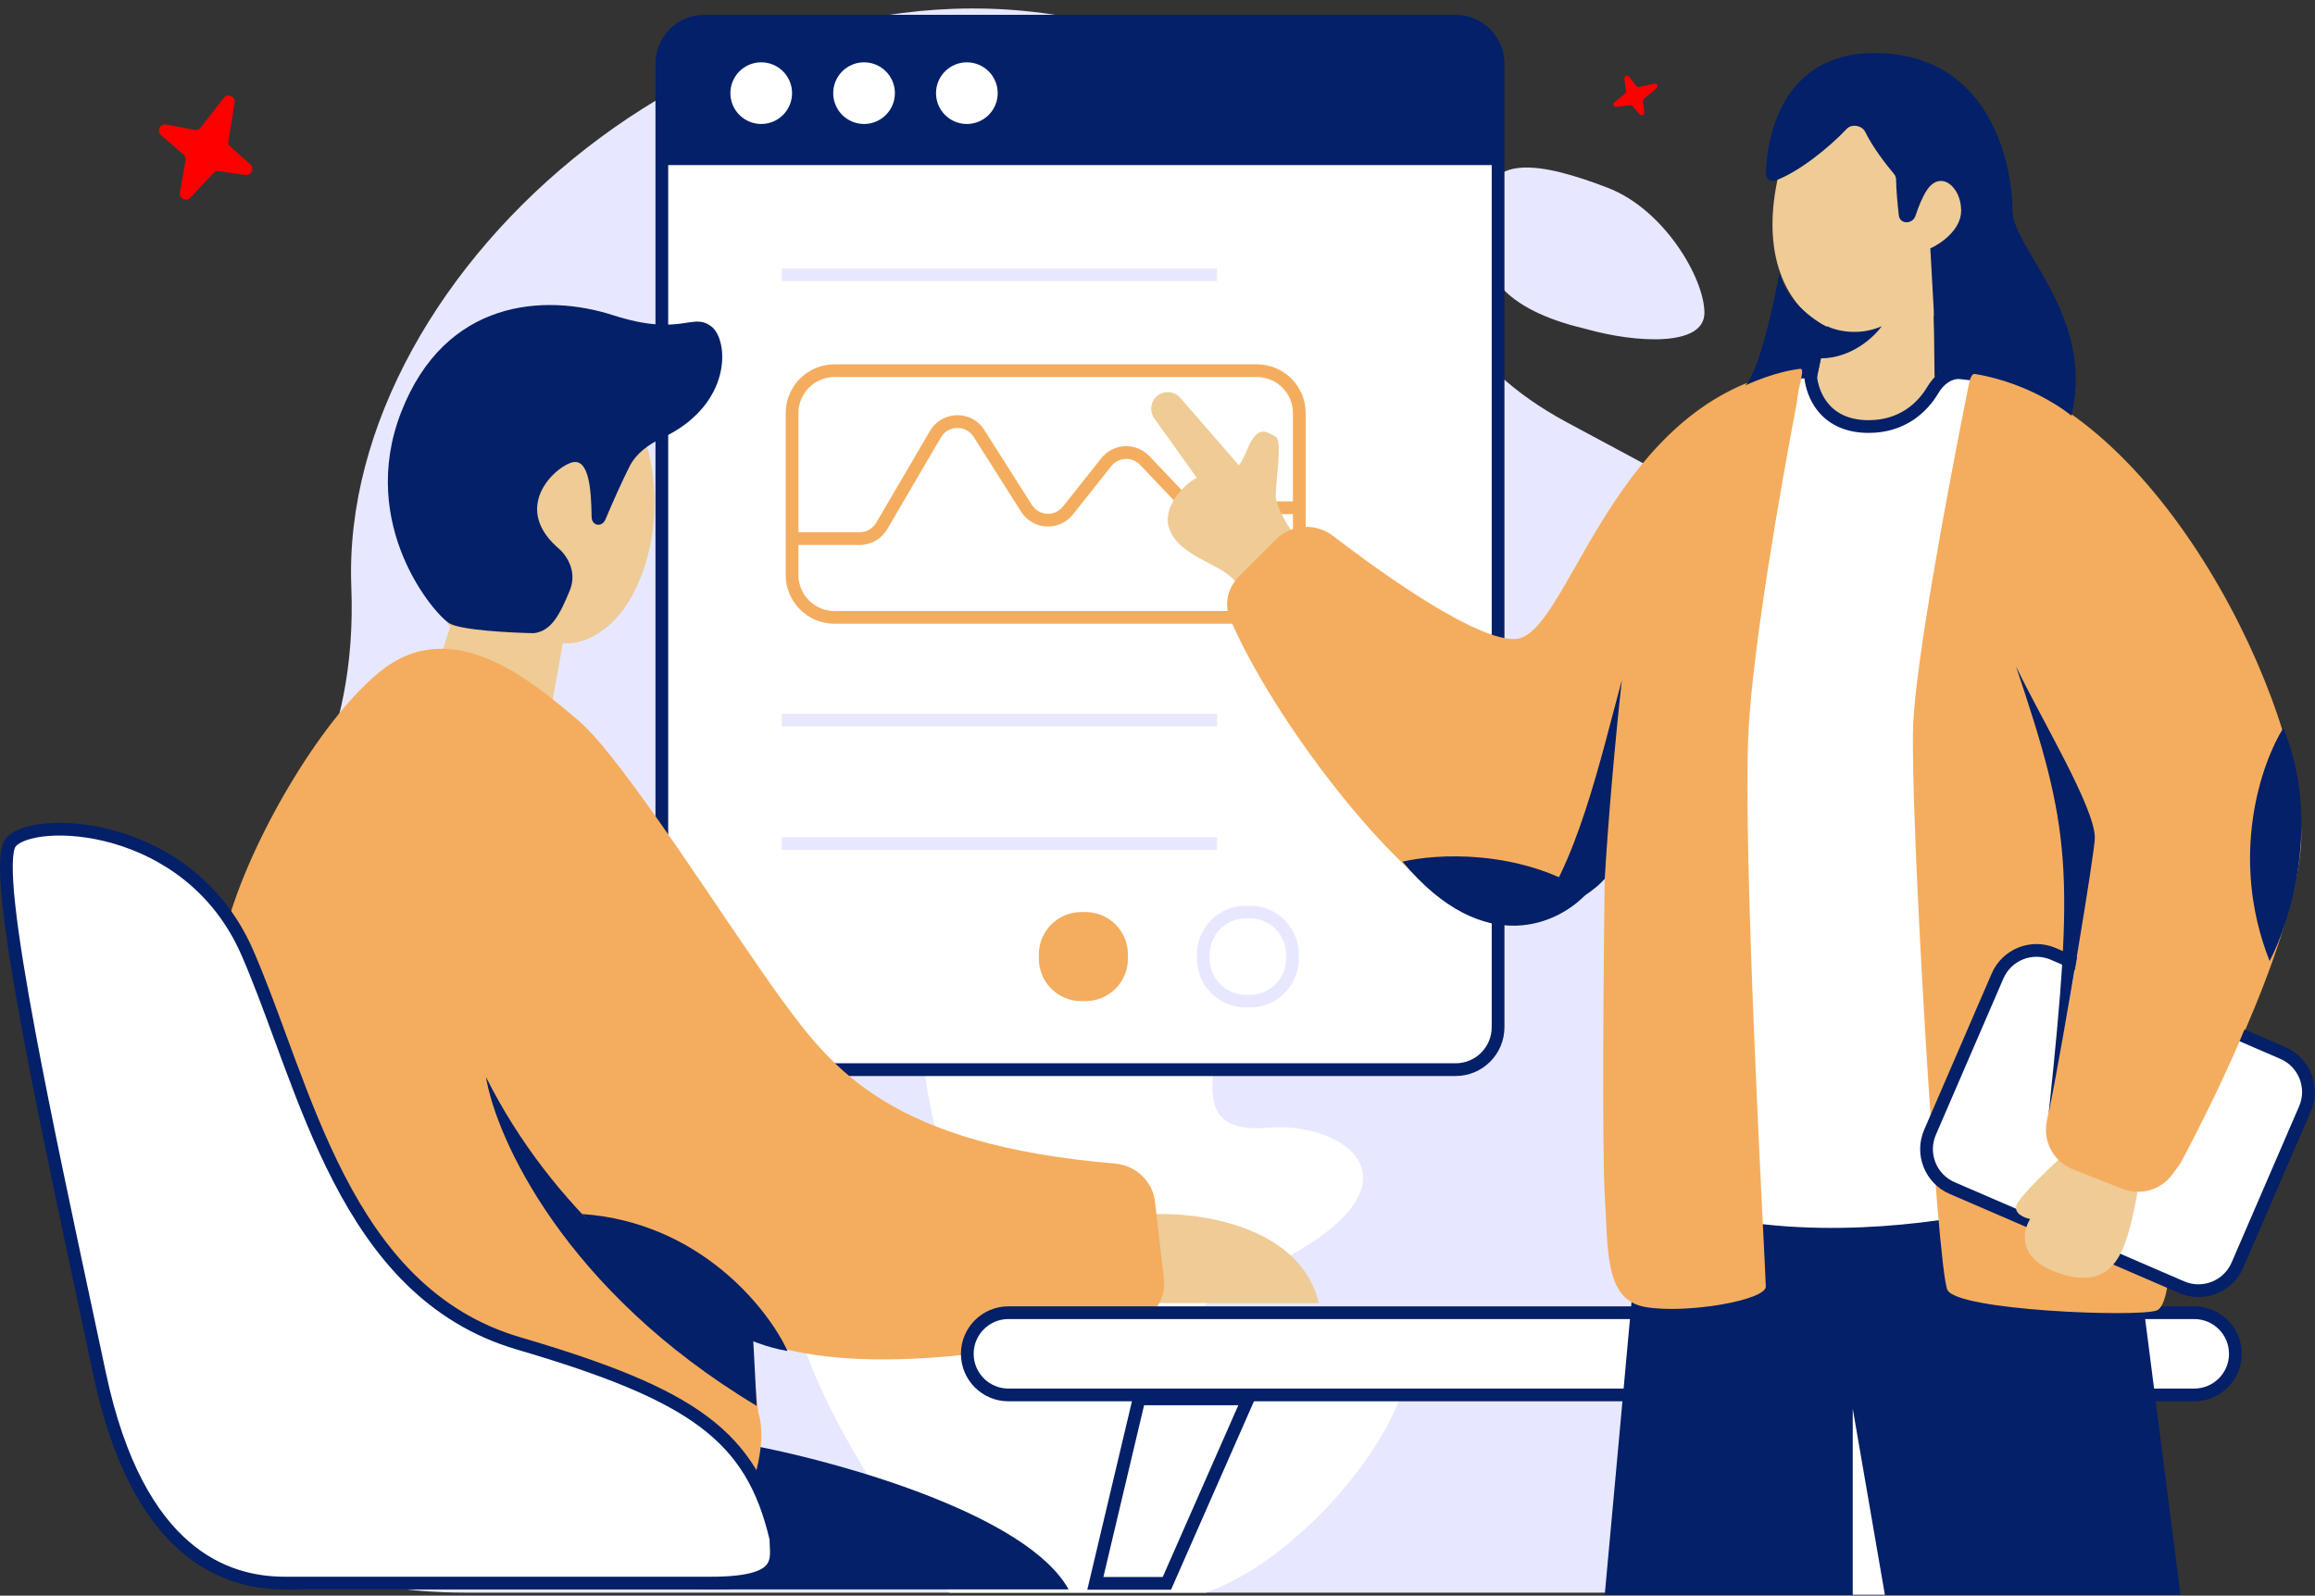 <svg width="2811" height="1938" viewBox="0 0 2811 1938" fill="none" xmlns="http://www.w3.org/2000/svg">
<rect x="0" y="0" width="2811" height="1938" fill="#333333" stroke="none"/>
<g clip-path="url(#clip0_1_2)">
<path d="M2069.6 379.983C2069.6 421.884 1985.1 416.268 1926.6 399.775C1842.09 379.983 1783.59 340.399 1803.09 254.635C1803.09 185.364 1871.35 196.83 1952.6 228.246C2020.85 254.635 2069.6 338.082 2069.6 379.983Z" fill="#E7E8FF"/>
<path d="M108.182 1521.24C108.182 1612.74 150.139 1702.04 201.683 1775.93C281.795 1890.77 424.178 1934.38 564.139 1934.38H2233.13C2330.12 1934.38 2394.35 1797.29 2397.53 1700.29C2402.25 1556.1 2484.64 1392.75 2460.61 1150.11C2423.15 771.98 2168.43 656.44 1902.47 512.9C1636.51 369.348 1808.82 159.277 1351.82 33.234C894.821 -92.808 411.599 323.833 426.582 712.46C441.566 1101.09 108.182 1157.11 108.182 1521.24Z" fill="#E7E8FF"/>
<path d="M1153.22 1934.38H1464.3C1633.03 1873.69 1801.76 1594 1646.21 1623.02C1490.67 1652.05 1337.76 1638.86 1540.76 1538.59C1743.76 1438.32 1633.03 1361.81 1540.76 1369.72C1448.49 1377.64 1464.3 1314.31 1501.21 1192.94C1538.12 1071.56 1501.21 960.74 1398.4 960.74C1295.58 960.74 1377.31 1261.54 1295.58 1282.65C1213.85 1303.76 1253.4 1163.91 1153.22 1192.94C1053.03 1221.96 1216.49 1567.61 1153.22 1538.59C1089.94 1509.57 1097.85 1369.72 984.49 1475.26C893.799 1559.7 1059.19 1816.52 1153.22 1934.38Z" fill="white"/>
<path d="M803.633 77.3C803.633 48.827 826.714 25.746 855.187 25.746H1767.5C1795.97 25.746 1819.05 48.827 1819.05 77.3V1247.62C1819.05 1276.1 1795.97 1299.18 1767.5 1299.18H855.187C826.714 1299.18 803.633 1276.1 803.633 1247.62V77.3Z" fill="white"/>
<path fill-rule="evenodd" clip-rule="evenodd" d="M795.906 77.3C795.906 44.56 822.447 18.019 855.187 18.019H1767.5C1800.24 18.019 1826.78 44.56 1826.78 77.3V1247.62C1826.78 1280.36 1800.24 1306.9 1767.5 1306.9H855.187C822.447 1306.9 795.906 1280.36 795.906 1247.62V77.3ZM855.187 33.473C830.982 33.473 811.36 53.095 811.36 77.3V1247.62C811.36 1271.83 830.982 1291.45 855.187 1291.45H1767.5C1791.7 1291.45 1811.32 1271.83 1811.32 1247.62V77.3C1811.32 53.095 1791.7 33.473 1767.5 33.473H855.187Z" fill="#032068"/>
<path d="M803.633 77.3C803.633 48.827 826.714 25.746 855.187 25.746H1767.5C1795.97 25.746 1819.05 48.827 1819.05 77.3V200.531H803.633V77.3Z" fill="#032068"/>
<path d="M961.77 113.138C961.77 133.823 945 150.592 924.32 150.592C903.634 150.592 886.865 133.823 886.865 113.138C886.865 92.453 903.634 75.684 924.32 75.684C945 75.684 961.77 92.453 961.77 113.138ZM1086.63 113.138C1086.63 133.823 1069.86 150.592 1049.17 150.592C1028.49 150.592 1011.72 133.823 1011.72 113.138C1011.72 92.453 1028.49 75.684 1049.17 75.684C1069.86 75.684 1086.63 92.453 1086.63 113.138ZM1211.47 113.138C1211.47 133.823 1194.7 150.592 1174.01 150.592C1153.33 150.592 1136.56 133.823 1136.56 113.138C1136.56 92.453 1153.33 75.684 1174.01 75.684C1194.7 75.684 1211.47 92.453 1211.47 113.138Z" fill="white"/>
<path fill-rule="evenodd" clip-rule="evenodd" d="M1477.8 341.427H949.29V325.973H1477.8V341.427ZM1477.8 882.43H949.29V866.97H1477.8V882.43ZM1477.8 1032.24H949.29V1016.79H1477.8V1032.24Z" fill="#E7E8FF"/>
<path fill-rule="evenodd" clip-rule="evenodd" d="M954.05 501.78C954.05 469.04 980.59 442.496 1013.33 442.496H1526.13C1558.87 442.496 1585.41 469.04 1585.41 501.78V698.3C1585.41 731.04 1558.87 757.58 1526.13 757.58H1013.33C980.59 757.58 954.05 731.04 954.05 698.3V501.78ZM1013.33 457.95C989.13 457.95 969.5 477.57 969.5 501.78V698.3C969.5 722.5 989.13 742.13 1013.33 742.13H1526.13C1550.34 742.13 1569.96 722.5 1569.96 698.3V501.78C1569.96 477.57 1550.34 457.95 1526.13 457.95H1013.33Z" fill="#F4AD5E"/>
<path d="M1261.41 1159.3C1261.41 1130.83 1284.49 1107.75 1312.97 1107.75H1318.06C1346.53 1107.75 1369.61 1130.83 1369.61 1159.3V1164.39C1369.61 1192.86 1346.53 1215.95 1318.06 1215.95H1312.97C1284.49 1215.95 1261.41 1192.86 1261.41 1164.39V1159.3Z" fill="#F4AD5E"/>
<path fill-rule="evenodd" clip-rule="evenodd" d="M1453.44 1159.3C1453.44 1126.56 1479.98 1100.02 1512.72 1100.02H1517.81C1550.55 1100.02 1577.09 1126.56 1577.09 1159.3V1164.39C1577.09 1197.13 1550.55 1223.67 1517.81 1223.67H1512.72C1479.98 1223.67 1453.44 1197.13 1453.44 1164.39V1159.3ZM1512.72 1115.47C1488.52 1115.47 1468.89 1135.1 1468.89 1159.3V1164.39C1468.89 1188.6 1488.52 1208.22 1512.72 1208.22H1517.81C1542.02 1208.22 1561.64 1188.6 1561.64 1164.39V1159.3C1561.64 1135.1 1542.02 1115.47 1517.81 1115.47H1512.72Z" fill="#E7E8FF"/>
<path fill-rule="evenodd" clip-rule="evenodd" d="M1182.18 530.51C1172.88 515.84 1151.34 516.22 1142.56 531.22L1077.28 642.74C1070.35 654.58 1057.65 661.87 1043.92 661.87H961.78V646.41H1043.92C1052.16 646.41 1059.78 642.04 1063.94 634.93L1129.22 523.41C1143.85 498.43 1179.73 497.79 1195.24 522.24L1252.95 613.24C1261.5 626.73 1280.8 627.75 1290.72 615.23L1337.26 556.56C1351.87 538.14 1379.39 536.91 1395.58 553.95L1440.97 601.73C1445.35 606.35 1451.43 608.96 1457.79 608.96H1573.52V624.41H1457.79C1447.2 624.41 1437.07 620.06 1429.77 612.38L1384.37 564.6C1374.66 554.37 1358.14 555.11 1349.37 566.16L1302.83 624.84C1286.3 645.68 1254.14 643.99 1239.89 621.52L1182.18 530.51Z" fill="#F4AD5E"/>
<path d="M1297.53 1930.43C1247.59 1840.54 1027.03 1778.29 922.99 1757.49L835.41 1930.43H1297.53Z" fill="#032068"/>
<path d="M546.578 761.44L522.791 835.92L664.045 888.71L683.493 781.22C706.222 783.83 758.153 768.04 784.049 684.05C816.418 579.06 773.763 446.154 683.861 432.788C593.96 419.422 528.37 495.2 511.962 593.9C498.836 672.85 529.57 738.49 546.578 761.44Z" fill="#EFCB96"/>
<path d="M546.037 757.31C560.542 765.48 620.267 768.54 648.316 769.05C668.946 766.34 679.155 748.21 691.862 717.15C702.028 692.31 685.896 671.77 676.559 664.6C619.453 613.34 678.098 563.66 696.55 561.24C715.312 558.77 717.911 595.03 718.37 627.91C718.522 638.79 731.013 640.87 735.2 630.83C744.681 608.09 755.488 584.38 764.367 566.66C772.526 550.38 787.717 539.71 804.176 531.92C890.04 491.31 885.148 412.946 863.781 396.544C840.439 378.626 827.731 409.679 744.455 382.85C661.179 356.021 540.439 363.498 487.11 500.63C433.781 637.75 527.905 747.1 546.037 757.31Z" fill="#032068"/>
<path d="M1601.31 1582.7C1579.74 1490.36 1458.74 1472.23 1400.94 1474.72L1393.24 1582.7H1601.31Z" fill="#EFCB96"/>
<path d="M465.216 812.82C395.302 866.08 308.271 1011.61 277.55 1116.94C201.159 1378.86 99.156 1889.86 367.275 1930.43C595.099 1930.7 784.691 1930.54 851.01 1930.43C882.002 1883.69 939.37 1776.82 920.9 1715.87L910.501 1624.32C1032.28 1677.78 1251.43 1640.27 1377.08 1606.93C1401.09 1600.56 1416.13 1577.29 1413.26 1552.61L1402.42 1459.42C1399.52 1434.48 1378.9 1415.36 1353.88 1413.24C1082.14 1390.25 1011.28 1299.4 947.95 1212.33C881.37 1120.77 756.524 921.02 702.424 875.24C648.324 829.46 552.609 746.23 465.216 812.82Z" fill="#F4AD5E"/>
<path d="M590.067 1308.04C669.968 1467.84 806.467 1578.54 914.67 1628.48L918.83 1707.55C685.782 1567.72 602.551 1382.95 590.067 1308.04Z" fill="#032068"/>
<path d="M956.28 1640.96C932.7 1589.64 849.745 1484.49 706.589 1474.5C749.591 1523.05 859.733 1624.32 956.28 1640.96Z" fill="#032068"/>
<path d="M121.043 1669.09C167.725 1888.94 275.26 1922.78 346.118 1922.78H862.957C954.65 1922.78 942.15 1893.94 942.15 1868.96C912.97 1744.04 842.116 1694.08 629.545 1631.62C416.974 1569.16 371.126 1319.34 300.269 1156.95C229.412 994.56 37.682 990.4 12.674 1023.71C-12.335 1057.02 62.69 1394.28 121.043 1669.09Z" fill="white"/>
<path fill-rule="evenodd" clip-rule="evenodd" d="M31.887 1020.49C24.73 1023.03 20.657 1025.94 18.853 1028.35C18.362 1029 17.462 1030.87 16.726 1034.83C16.022 1038.63 15.592 1043.63 15.482 1049.87C15.263 1062.34 16.331 1078.95 18.531 1099.12C22.927 1139.42 31.74 1193.05 43.194 1254.42C62.117 1355.81 88.149 1477.8 113.091 1594.69C118.335 1619.26 123.53 1643.61 128.601 1667.49C151.723 1776.38 189.671 1838.05 229.568 1872.54C269.364 1906.94 311.977 1915.06 346.118 1915.06H862.956C885.563 1915.06 901.231 1913.27 912.043 1910.42C922.84 1907.57 928.15 1903.83 930.92 1900.39C933.64 1897.02 934.73 1892.95 934.95 1887.58C935.06 1884.87 934.95 1882.01 934.79 1878.84C934.77 1878.4 934.74 1877.96 934.72 1877.51C934.59 1875.08 934.45 1872.47 934.43 1869.87C920.14 1809.26 895.968 1767.5 849.987 1733.05C803.262 1698.04 733.598 1670.25 627.367 1639.03C518.211 1606.96 452.262 1526.78 404.902 1435.31C381.229 1389.59 362.078 1340.82 344.476 1293.54C340.594 1283.11 336.791 1272.76 333.032 1262.54C319.692 1226.25 306.918 1191.51 293.186 1160.04C258.869 1081.39 195.348 1041.05 137.148 1024.37C108.012 1016.02 80.411 1013.66 58.795 1015.34C47.978 1016.18 38.861 1018.02 31.887 1020.49ZM141.407 1009.51C203.038 1027.18 270.811 1070.12 307.351 1153.86C321.285 1185.79 334.271 1221.12 347.637 1257.48C351.372 1267.63 355.136 1277.87 358.96 1288.14C376.525 1335.33 395.408 1383.36 418.626 1428.21C465.047 1517.86 528.308 1593.82 631.723 1624.21C738.063 1655.45 810.113 1683.87 859.253 1720.68C908.925 1757.9 934.76 1803.35 949.67 1867.2L949.88 1868.07V1868.96C949.88 1871.41 950.01 1873.9 950.15 1876.63C950.18 1877.09 950.2 1877.57 950.22 1878.05C950.39 1881.24 950.54 1884.73 950.39 1888.23C950.09 1895.3 948.57 1903.13 942.95 1910.09C937.39 1916.99 928.64 1922.02 915.99 1925.36C903.354 1928.69 886.198 1930.51 862.956 1930.51H346.118C309.401 1930.51 262.818 1921.71 219.461 1884.23C176.205 1846.83 137.045 1781.66 113.484 1670.7C108.422 1646.86 103.232 1622.54 97.993 1597.99C73.05 1481.1 46.965 1358.86 28.001 1257.26C16.53 1195.79 7.629 1141.69 3.168 1100.79C0.94 1080.37 -0.206 1063.02 0.03 1049.59C0.148 1042.89 0.613 1036.96 1.53 1032.02C2.414 1027.25 3.859 1022.58 6.494 1019.07C10.942 1013.14 18.331 1008.9 26.722 1005.93C35.298 1002.88 45.816 1000.85 57.597 999.93C81.178 998.1 110.627 1000.69 141.407 1009.51Z" fill="#032068"/>
<path d="M2664.37 1594.38H1224.48C1196.9 1594.38 1174.54 1616.73 1174.54 1644.32C1174.54 1671.9 1196.9 1694.25 1224.48 1694.25H2664.37C2691.95 1694.25 2714.31 1671.9 2714.31 1644.32C2714.31 1616.73 2691.95 1594.38 2664.37 1594.38Z" fill="white"/>
<path fill-rule="evenodd" clip-rule="evenodd" d="M1166.81 1644.32C1166.81 1612.47 1192.63 1586.65 1224.48 1586.65H2664.37C2696.22 1586.65 2722.04 1612.47 2722.04 1644.32C2722.04 1676.16 2696.22 1701.98 2664.37 1701.98H1224.48C1192.63 1701.98 1166.81 1676.16 1166.81 1644.32ZM1224.48 1602.1C1201.17 1602.1 1182.27 1621 1182.27 1644.32C1182.27 1667.63 1201.17 1686.53 1224.48 1686.53H2664.37C2687.68 1686.53 2706.58 1667.63 2706.58 1644.32C2706.58 1621 2687.69 1602.1 2664.37 1602.1H1224.48Z" fill="#032068"/>
<path d="M1330.01 1923.13L1383.1 1699.04H1515.47L1416.88 1923.13H1330.01Z" fill="white"/>
<path fill-rule="evenodd" clip-rule="evenodd" d="M1376.99 1691.31H1527.31L1421.92 1930.85H1320.24L1376.99 1691.31ZM1389.21 1706.76L1339.79 1915.4H1411.84L1503.63 1706.76H1389.21Z" fill="#032068"/>
<path d="M2543.19 1923.13L2492.61 1699.04H2357.74L2454.68 1923.13H2543.19Z" fill="white"/>
<path fill-rule="evenodd" clip-rule="evenodd" d="M2500.86 1688.73H2342.04L2447.91 1933.44H2556.09L2500.86 1688.73ZM2484.37 1709.35L2530.29 1912.82H2461.45L2373.43 1709.35H2484.37Z" fill="#032068"/>
<path d="M2008.99 101.655L1990.08 105.741C1988.93 105.99 1987.76 105.577 1987.05 104.671L1978 93.153C1976.05 90.675 1972 92.506 1972.42 95.677L1974.38 110.686C1974.53 111.782 1974.08 112.893 1973.21 113.61L1960.21 124.317C1957.76 126.33 1959.3 130.215 1962.4 129.842L1979.52 127.78C1980.53 127.659 1981.51 128.031 1982.17 128.78L1991.09 139.002C1993.1 141.305 1996.95 139.465 1996.58 136.384L1994.93 123.007C1994.8 121.933 1995.23 120.846 1996.08 120.134L2011.5 107.104C2014.03 104.973 2012.18 100.966 2008.99 101.655Z" fill="#FF0000"/>
<path d="M271.728 118.901L243.687 155.07C241.98 157.271 239.198 158.329 236.473 157.815L201.814 151.275C194.358 149.868 189.859 159.306 195.614 164.284L222.853 187.846C224.842 189.566 225.781 192.215 225.324 194.815L218.49 233.666C217.206 240.97 226.135 245.491 231.19 240.096L259.171 210.239C260.814 208.486 263.195 207.639 265.567 207.965L297.949 212.406C305.244 213.406 309.375 204.251 303.828 199.376L279.746 178.211C277.812 176.512 276.888 173.926 277.303 171.375L284.896 124.706C286.138 117.073 276.455 112.804 271.728 118.901Z" fill="#FF0000"/>
<path d="M2219.05 397.387L2202.41 476.46V526.39L2239.86 559.69L2352.22 547.2V472.29L2348.06 384.901C2393.83 326.639 2410.48 214.279 2360.54 156.017C2310.6 97.756 2181.6 89.433 2156.63 226.763C2136.65 336.628 2189.92 386.289 2219.05 397.387Z" fill="#EFCB96"/>
<path d="M1948.55 1937.16L1991.18 1471.06H2588.01L2647.69 1937.16H1948.55Z" fill="#032068"/>
<path d="M1549.04 601.3C1549.04 614.62 1562.91 637.37 1569.85 647.08L1561.53 697.02L1499.1 705.34C1482.46 684.53 1432.52 676.21 1420.03 642.92C1410.05 616.28 1438.07 587.43 1453.33 580.49L1401.6 508.08C1395.55 499.6 1396.97 487.9 1404.88 481.13C1413.27 473.94 1425.88 474.86 1433.13 483.2L1503.27 563.85C1503.27 566.62 1505.76 566.35 1515.75 543.04C1528.23 513.91 1540.72 526.39 1549.04 530.56C1557.37 534.72 1549.04 584.66 1549.04 601.3Z" fill="#EFCB96"/>
<path d="M2268.99 518.07C2212.39 518.07 2198.25 473.68 2198.25 451.487C2158.29 451.487 2132.13 470.99 2123.8 476.54L2056.75 667.89L2044.27 1475.23C2184.1 1518.51 2360.55 1493.26 2431.29 1475.23L2477.07 480.62C2449.56 463.11 2409.37 455.469 2380.49 452.749C2366.36 451.418 2354.2 461.42 2346.98 473.64C2334.43 494.88 2309.9 518.07 2268.99 518.07Z" fill="white"/>
<path fill-rule="evenodd" clip-rule="evenodd" d="M2130.25 481.51L2064.46 669.26L2052.09 1469.51C2185.51 1508.81 2351.35 1486.6 2423.84 1469.11L2469.14 484.84C2443.36 469.95 2407 463.01 2379.77 460.44C2369.96 459.52 2360.17 466.51 2353.63 477.57C2340.1 500.47 2313.36 525.8 2268.99 525.8C2238.37 525.8 2218.38 513.64 2206.26 497.8C2196.74 485.36 2192.36 471.04 2191 459.44C2160.39 461.39 2139.5 475.24 2130.25 481.51ZM2121.2 468.97C2131.16 462.19 2158.25 443.759 2198.25 443.759H2205.97V451.487C2205.97 461.25 2209.15 476.14 2218.53 488.41C2227.63 500.31 2243.02 510.34 2268.99 510.34C2306.45 510.34 2328.76 489.29 2340.33 469.71C2348.24 456.33 2362.76 443.317 2381.22 445.055C2410.38 447.803 2452.1 455.571 2481.22 474.1L2484.99 476.5L2438.75 1481.3L2433.2 1482.71C2361.89 1500.89 2183.8 1526.5 2041.98 1482.61L2036.45 1480.9L2049.05 666.51L2117.37 471.55L2119.52 470.11C2120.01 469.78 2120.57 469.4 2121.2 468.97Z" fill="#032068"/>
<path d="M2123.33 884.29C2129.16 782.4 2160.85 598.86 2181.71 489.44C2186.81 443.017 2204.26 439.692 2147.89 455.893C1950.5 512.62 1902.73 772.19 1840.35 776.09C1795.95 778.86 1688.7 704.72 1618.88 651.04C1597.88 634.9 1568.07 636.37 1549.34 655.1L1504.72 699.73C1491.05 713.39 1485.96 733.57 1493.55 751.34C1545.11 872.22 1690.08 1063.01 1782.09 1109.01C1861.99 1148.96 1926.35 1092.36 1948.55 1059.07C1947.16 1165.88 1945.22 1393.66 1948.55 1450.26C1952.71 1521 1948.55 1579.26 1998.49 1587.59C2048.43 1595.91 2144.14 1579.26 2144.14 1562.62C2144.14 1545.97 2115.01 1029.94 2123.33 884.29ZM2323.09 880.13C2326.15 803.6 2364.62 596.93 2388.05 480.02C2393.92 450.744 2391.58 448.978 2422.36 457.53C2638.04 517.46 2809.29 886.57 2793.34 1034.1C2780.03 1157.28 2682.37 1351.77 2635.2 1433.61C2637.98 1483.55 2638.53 1585.09 2618.56 1591.75C2593.59 1600.07 2377.19 1591.75 2364.7 1566.78C2352.22 1541.81 2318.93 984.16 2323.09 880.13Z" fill="#F4AD5E"/>
<path d="M2370.42 1443.01C2344.28 1431.71 2332.24 1401.37 2343.54 1375.23L2425.51 1185.47C2436.81 1159.33 2467.15 1147.3 2493.29 1158.59L2771.93 1278.96C2798.07 1290.25 2810.11 1320.6 2798.81 1346.73L2716.84 1536.5C2705.54 1562.64 2675.2 1574.67 2649.06 1563.38L2370.42 1443.01Z" fill="white"/>
<path fill-rule="evenodd" clip-rule="evenodd" d="M2367.35 1450.1C2337.3 1437.11 2323.46 1402.22 2336.44 1372.17L2418.42 1182.4C2431.4 1152.35 2466.3 1138.51 2496.35 1151.49L2775 1271.87C2805.05 1284.85 2818.89 1319.74 2805.91 1349.8L2723.93 1539.56C2710.94 1569.62 2676.05 1583.46 2646 1570.47L2367.35 1450.1ZM2350.63 1378.3C2341.03 1400.52 2351.26 1426.31 2373.48 1435.91L2652.13 1556.29C2674.35 1565.89 2700.14 1555.65 2709.74 1533.43L2791.72 1343.67C2801.32 1321.45 2791.09 1295.65 2768.87 1286.06L2490.22 1165.68C2468 1156.08 2442.21 1166.31 2432.61 1188.53L2350.63 1378.3Z" fill="#032068"/>
<path d="M2772.54 884.29C2746.18 925.9 2705.95 1040.76 2755.89 1167.27C2780.86 1120.11 2819.15 997.48 2772.54 884.29ZM1703.02 1046.59C1743.25 1036.88 1844.51 1030.77 1927.75 1084.04C1894.45 1121.5 1802.9 1166.44 1703.02 1046.59Z" fill="#032068"/>
<path d="M1969.35 826.03C1961.03 900.93 1952.71 996.65 1948.55 1067.39C1928.57 1090.7 1879.19 1113.17 1856.99 1121.49C1913.59 1058.24 1944.38 917.58 1969.35 826.03Z" fill="#032068"/>
<path d="M2448.47 1463.96C2451.8 1453.97 2485.92 1420.96 2502.57 1405.7C2537.25 1401.54 2604.11 1405.7 2594.12 1455.64C2581.64 1518.06 2569.15 1568 2502.57 1547.19C2449.3 1530.55 2455.4 1495.87 2465.11 1480.61C2458.18 1479.22 2445.14 1473.95 2448.47 1463.96Z" fill="#EFCB96"/>
<path d="M2288.72 1936.99L2249.7 1710.89V1936.99H2288.72Z" fill="white"/>
<path d="M2343.9 301.671L2348.06 376.579L2349.08 458.47C2350.62 458.4 2355.29 451.367 2356.81 451.331C2431.32 449.561 2493.47 487.16 2515.22 504.84C2544.35 384.15 2443.78 301.671 2443.78 255.894C2443.78 210.117 2422.97 68.625 2281.48 64.464C2175.34 61.342 2146.29 148.217 2144.22 210.523C2144.01 216.859 2149.8 221.52 2155.75 219.325C2184.25 208.806 2220.68 179.542 2242.35 156.545C2248.38 150.148 2260.81 152.194 2264.74 160.058C2274.75 180.127 2289.41 198.711 2299.9 211.411C2301.44 213.27 2302.28 215.582 2302.32 217.994C2302.55 229.793 2303.78 245.803 2305.67 261.616C2307 272.706 2322.42 272.665 2325.9 262.053C2329.82 250.122 2334.55 238.711 2339.74 230.925C2356.38 205.955 2381.35 226.763 2381.35 255.894C2381.35 279.199 2356.38 296.122 2343.9 301.671ZM2119.17 468.13C2135.82 451.487 2153.85 369.644 2160.79 330.802C2167.45 364.095 2202.41 389.064 2219.05 397.387L2206.13 458.47L2202.26 446.881C2168.97 446.881 2134.43 461.2 2119.17 468.13Z" fill="#032068"/>
<path d="M2577.28 1443.96L2516.99 1420.21C2493.86 1411.09 2480.53 1386.78 2485.21 1362.36C2498.21 1294.62 2514.82 1205.66 2527 1134.42L2735.08 1225.53C2711.78 1288.79 2667.11 1376.74 2647.69 1412.8L2637.86 1426.31C2624.05 1445.31 2599.13 1452.57 2577.28 1443.96Z" fill="#F4AD5E"/>
<path d="M2543.65 1017.46C2543.65 980.83 2478.45 873.19 2447.93 809.38C2514.97 1008.7 2518.87 1055.51 2487.66 1351.99C2507.17 1254.47 2543.65 1034.93 2543.65 1017.46ZM2284.81 396.227C2256.72 408.71 2228.9 401.428 2218.49 396.227L2210.69 435.237C2248.14 435.237 2275.71 409.23 2284.81 396.227Z" fill="#032068"/>
</g>
<defs>
<clipPath id="clip0_1_2">
<rect width="2810.78" height="1937.16" fill="white"/>
</clipPath>
</defs>
</svg>
